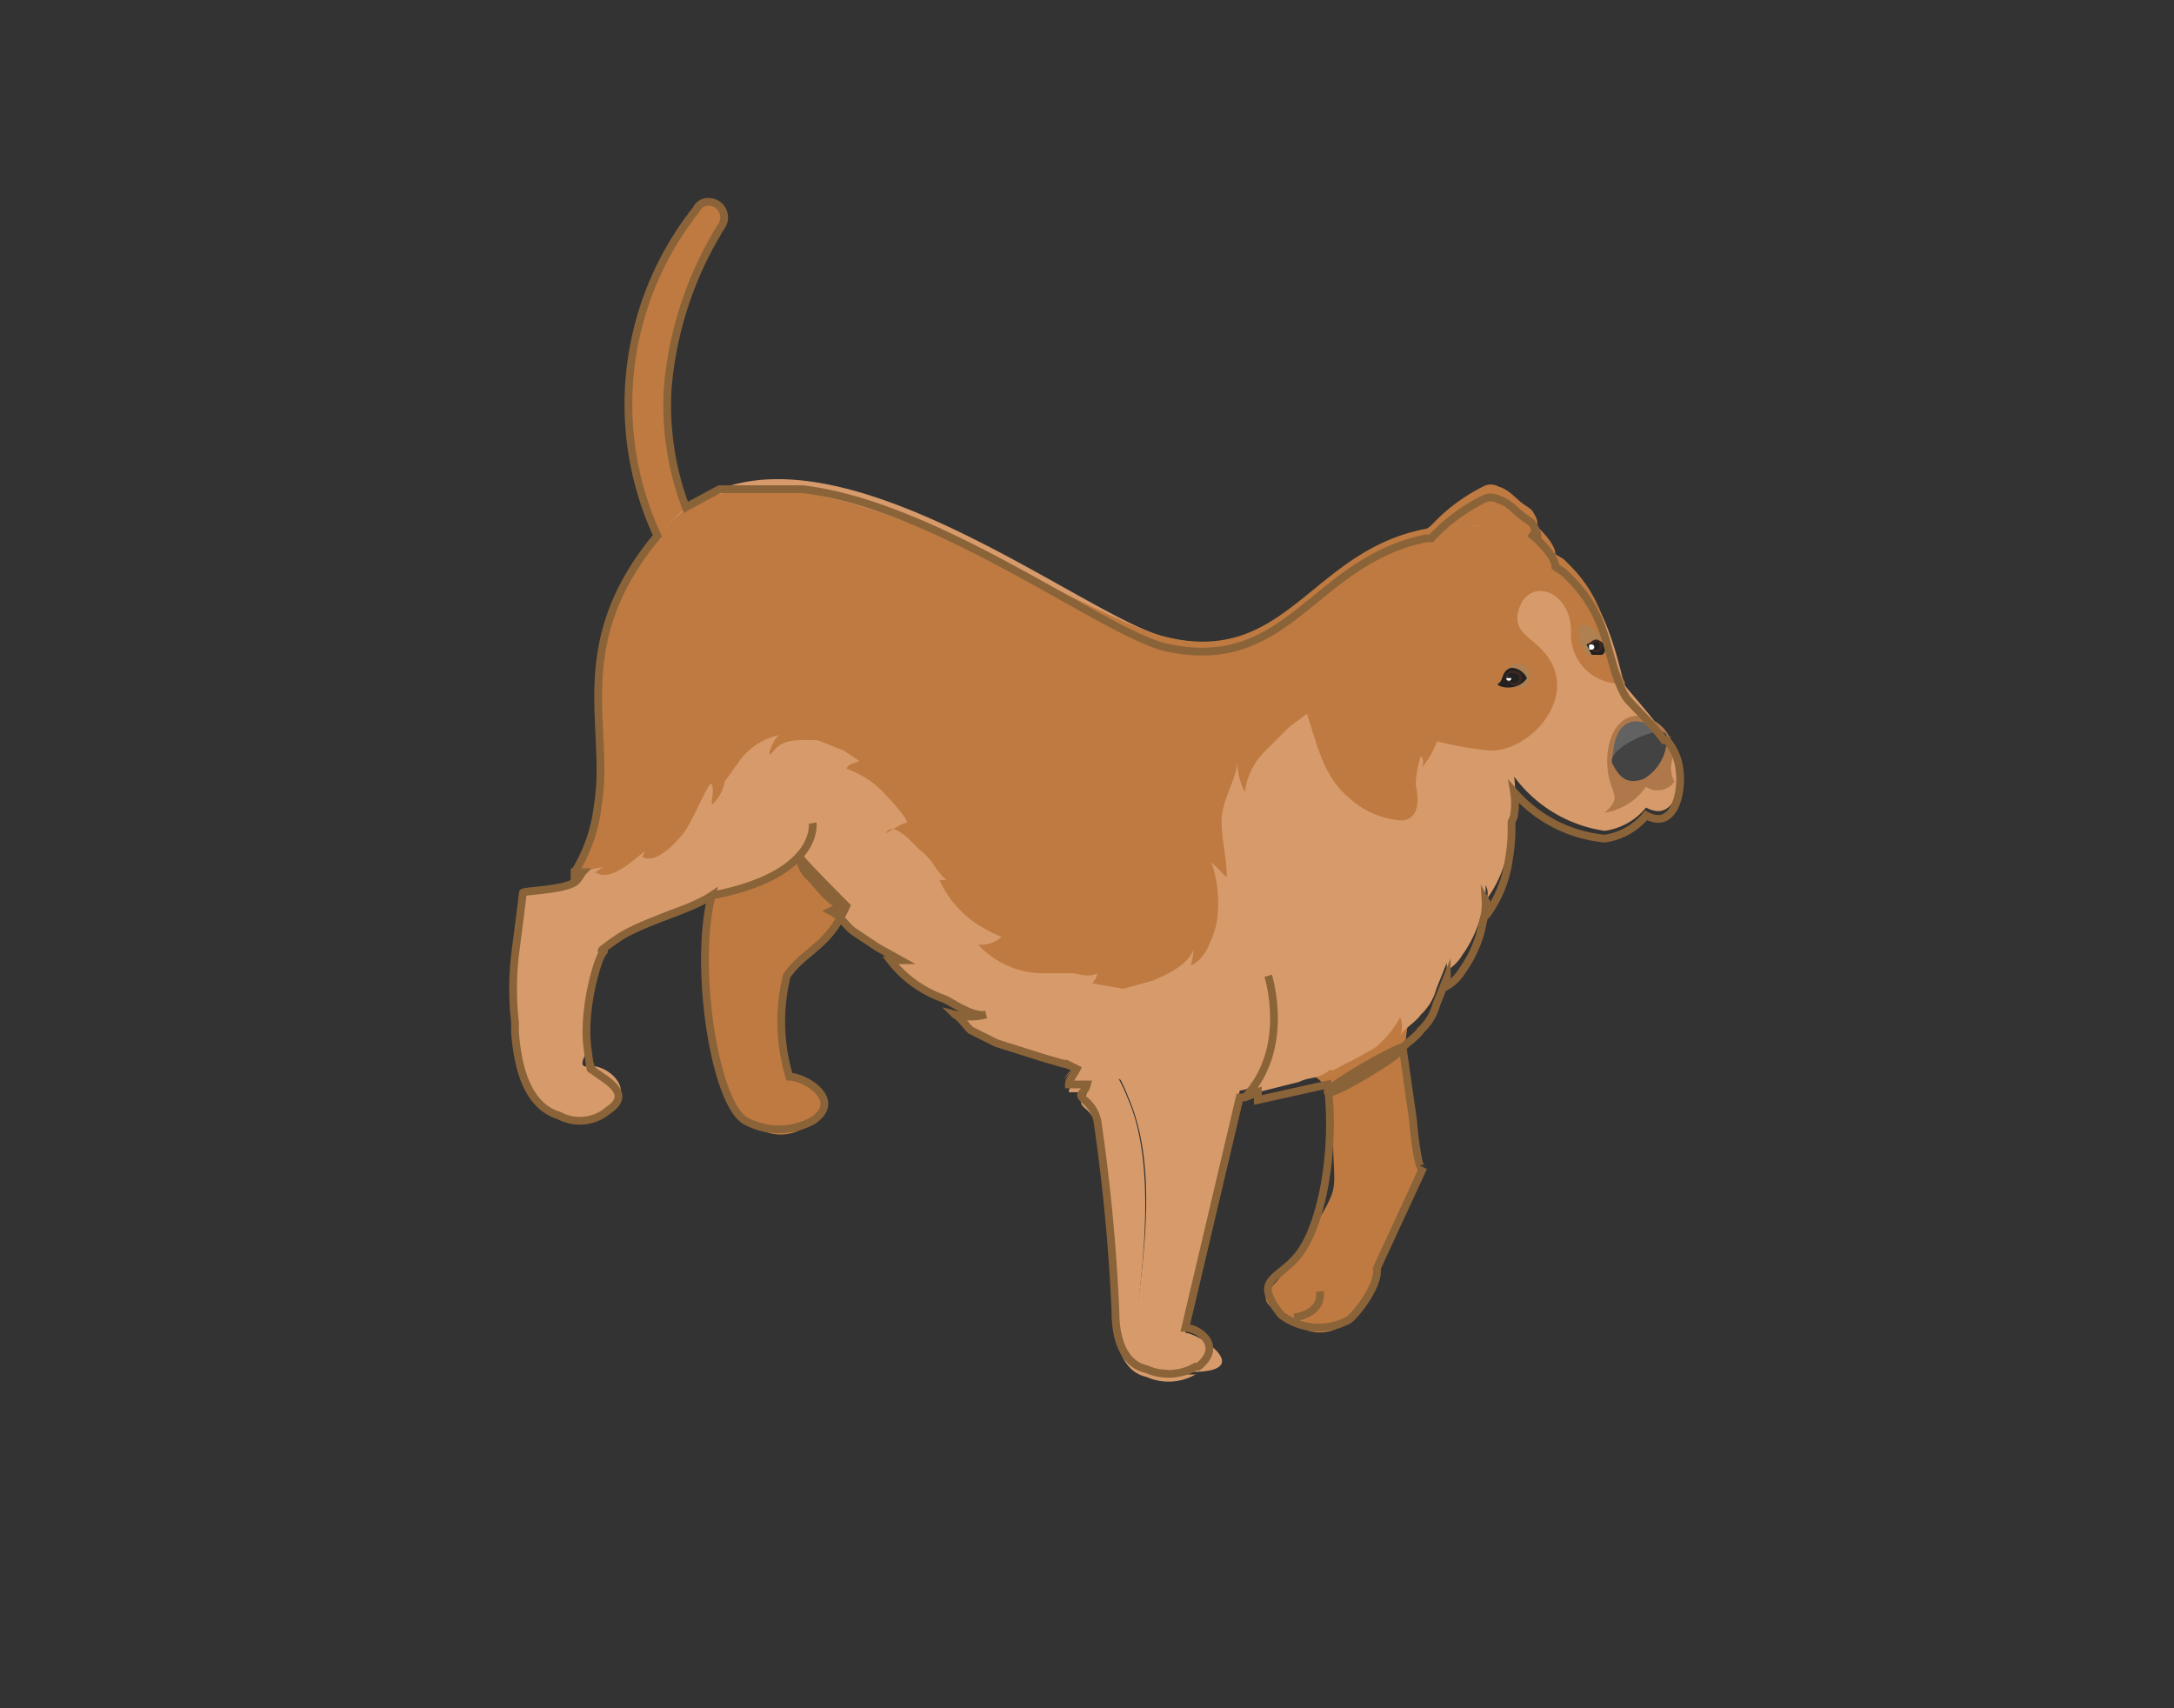 <svg xmlns="http://www.w3.org/2000/svg" viewBox="0 0 84 66"><rect x="0" y="0" width="84" height="66" fill="#333333" stroke="none"/><defs><style>.cls-1{fill:#be7a40;}.cls-2{fill:#d79b6b;}.cls-3{fill:#ae784a;}.cls-4{fill:#616261;}.cls-5{fill:#434343;}.cls-6{fill:#af8051;}.cls-7{fill:#212121;}.cls-8{fill:#3e2723;}.cls-9{fill:#fff;}.cls-10{fill:none;stroke:#8b6339;stroke-miterlimit:10;stroke-width:0.3px;}</style></defs><g id="Layer_60" data-name="Layer 60"><g id="Puppy_06_F02"><path class="cls-1" d="M27.8,23.9h0a.7.7,0,0,1-.6-.2A13.2,13.2,0,0,1,24.3,15a12.2,12.2,0,0,1,2.6-6.9.5.5,0,0,1,.5-.3h0a.6.6,0,0,1,.5.9A14,14,0,0,0,25.8,15a12.2,12.2,0,0,0,2.5,8A.6.6,0,0,1,27.8,23.9Z"/><path class="cls-1" d="M57.9,18.8c.4.1.7.5,1,.7s.3.2.4.4a.6.6,0,0,1,.1.4l-.3-.2c.3.2,1,.9,1,1.3l-.5-.2c.5.9.8,1.7.5,1.8a54.7,54.7,0,0,1-5.9-1.6,5.7,5.7,0,0,1,1.1-1.1,7,7,0,0,1,2-1.5A.6.6,0,0,1,57.9,18.8Z"/><path class="cls-1" d="M27.2,35.7c.1-1.4,1.4-1.1,1.6-4.5,0-1.1-.2-2.1-.3-3.2l10.3-1c-.1,5.4-4.3,6.4-8.2,10.3-.7.7-.6,2.7-.1,4.3.6,0,2,.8.9,1.7a1.7,1.7,0,0,1-1.9.4C27.4,43.3,27.2,37,27.2,35.7Z"/><path class="cls-1" d="M51.5,43.5c0,2.9.4,2-1,4.4s-2.5,2-.5,3.2a1.5,1.5,0,0,0,2.1-.1,4,4,0,0,0,1.1-2.2l1.6-3.6-1.1-7.8.2-1.9-5.7-1.3S51.6,40,51.5,43.5Z"/><path class="cls-1" d="M50.5,41.3c.1.3.5.3.6.6s.2.8.8.8-.2.9-.2,1.4.7.1.9,0,.1.8.1,1,.8-.3,1.1-.8l.7-5.6c-.7-.2-1.5.3-2.1.6a4.4,4.4,0,0,0-1.8,1.5A1.1,1.1,0,0,0,50.5,41.3Z"/><path class="cls-2" d="M42.6,39.9a2,2,0,0,0,.4,1.3,6.7,6.7,0,0,1,.6,1.2c1,2.3.7,5.3.4,7.7s.2,3,2.3,2.9,0-1.5-.5-1.5L48,41.7l-.7-2.8-4.5-1h0C42.8,38.6,42.6,39.5,42.6,39.9Z"/><path class="cls-2" d="M19.9,39.5v.4c.1,1.2.4,2.8,1.7,3.2a1.7,1.7,0,0,0,1.9-.2c1.2-.8-.1-1.8-.7-1.7s-.1-.5-.1-.7,0-3.2.6-3.7.4-.3.5-.5c2.2-1.7,5.4-1.7,7-3.1l1-1.1a3.6,3.6,0,0,0,.7-1l.3-.5a10.5,10.5,0,0,0,.7-3.9v-.8l-6.9-5.1a2.1,2.1,0,0,0-.7-.5c-4.1,4.5-2.3,7.8-2.8,11.1a6.6,6.6,0,0,1-.8,2.6c-.3.4-2,.3-2.1.4a21.3,21.3,0,0,0-.3,2.5A11.3,11.3,0,0,0,19.9,39.5Z"/><path class="cls-2" d="M26,26.6v.3a6.1,6.1,0,0,0,.7,1A35.5,35.5,0,0,0,29.1,31l1.3,1.5.4.6a3.5,3.5,0,0,0,.5.8c.3.3.7.9,1.2,1.1l-.4.2c.4.2.6.6.9.8l.9.7.9.5h-.4a4.5,4.5,0,0,0,2.1,1.5c.4.2,1.1.7,1.6.6a2.4,2.4,0,0,1-1.2,0c.2.1.4.4.6.6l1,.5,1.9.6,1.2.4h.5l.9.2a9.7,9.7,0,0,0,4,.7l1.1-.2.5-.2v.3l1.6-.4c.4-.2.7-.1,1.1-.4s.1-.3.1-.1.5-.2.8-.3l.9-.5a3.8,3.8,0,0,0,1-1.2.9.9,0,0,1,0,.7c.2-.3.6-.5.8-.8a2.1,2.1,0,0,0,.6-1l.4-1v.3a1.7,1.7,0,0,0,.6-.6,4.6,4.6,0,0,0,.8-1.9,2.2,2.2,0,0,0,.1-.8.6.6,0,0,1,0,.6,4.7,4.7,0,0,0,.9-2.2,6.6,6.6,0,0,0,.1-1.4c0-.1.1-.2.1-.3a2.7,2.7,0,0,0,0-.9A5.3,5.3,0,0,0,62,32.1a2.5,2.5,0,0,0,1.6-.9c1.1.6,1.4-.9,1.3-1.7s-1.9-2.7-2.1-3-.5-3.1-2.4-4.9l-.5-.3-.3-.2a6.1,6.1,0,0,0-2.6-.8c-6.2-.2-6.7,5.7-12,4.3-2.9-.7-11.7-7.8-17.2-5.7a4.6,4.6,0,0,0-1.9,1.3c-.6.6-.6,1.3-.8,2.5A6.1,6.1,0,0,0,26,26.6Z"/><path class="cls-3" d="M62,31.4a2.4,2.4,0,0,0,1.6-1,.8.8,0,0,0,1.1-.2,1.1,1.1,0,0,1-.1-.8,1.4,1.4,0,0,0-.6-1.5c-1.1-.7-1.9.2-1.9,1.5S62.8,30.7,62,31.4Z"/><path class="cls-4" d="M64.4,28.4s-2-1.7-2.1,1Z"/><path class="cls-1" d="M23.3,33.5l-1.1.2a6.2,6.2,0,0,0,.9-2.6c.5-3.2-1.3-6.5,2.8-10.9S41.7,23.8,45,24.6c5.3,1.3,5.8-4.5,11.9-4.3a6,6,0,0,1,2.7.7l.3.3.5.3c1.9,1.7,1.6,3.4,2.4,4.8a1.9,1.9,0,0,1-2.1-2c0-1.6-1.6-2.1-2-.9s1,1.1,1.4,2.5-1.1,3-2.5,3A13,13,0,0,1,53,27.7a3.3,3.3,0,0,0-2.4-.2l-.8.6-.9.9a2.7,2.7,0,0,0-.8,1.6,2.7,2.7,0,0,1-.3-1.2c0,.7-.6,1.5-.6,2.3s.2,1.4.2,2.2l-.6-.6a4.8,4.8,0,0,1,.2,2.4c-.1.4-.4,1.4-1,1.6a1.5,1.5,0,0,0,.1-.6c-.2.6-1.1,1-1.6,1.2l-1.1.3L42.2,38a.8.8,0,0,0,.2-.4c-.3.2-.8,0-1,0H40.2a3.4,3.4,0,0,1-2.4-1.1,1.2,1.2,0,0,0,.9-.3,6,6,0,0,1-1.1-.6A4,4,0,0,1,36.3,34h.3c-.1,0-.3-.3-.4-.4a2.7,2.7,0,0,0-.7-.8c-.2-.2-.9-1-1.2-.7s.5-.3.7-.3-.4-.7-.7-1a3.6,3.6,0,0,0-1.6-1.1c.1-.2.3-.2.5-.3l-.6-.4-1-.4c-.6,0-1.3-.1-1.7.4s0-.5.2-.6a2.6,2.6,0,0,0-1.6,1.1l-.5.7a1.6,1.6,0,0,1-.5.9c0-.3.1-.6,0-.8s-.7,1.4-1.1,1.9-1.1,1.2-1.6.9a.3.3,0,0,0,.1-.2c-.4.3-1.3,1.2-1.9.8Z"/><path class="cls-5" d="M64.4,28.5a1.8,1.8,0,0,1-.9,1.6c-.6.2-.9,0-1.2-.6S64.5,27.8,64.4,28.5Z"/><path class="cls-6" d="M61.4,25.4a1.4,1.4,0,0,1-.4-1.1c.1-.5.9.3.9.3Z"/><path class="cls-6" d="M58.8,26.6a.5.5,0,0,0,.2-.8.5.5,0,0,0-.6-.1c-.2.1-.3.5-.3.7Z"/><path class="cls-7" d="M59,26.2a.7.7,0,0,0-.6-.4c-.4.1-.3.5-.5.6S58.6,26.8,59,26.2Z"/><path class="cls-8" d="M58.2,26.3l.3.2a.3.3,0,0,0,.3-.3c0-.2-.2-.3-.4-.3A.3.3,0,0,0,58.2,26.3Z"/><path class="cls-7" d="M58.3,26.2a.2.2,0,1,0,.4,0c0-.1-.1-.2-.3-.2S58.3,26.1,58.3,26.2Z"/><path class="cls-9" d="M58.2,26.2a.1.1,0,1,0,.2,0h-.2Z"/><path class="cls-7" d="M61.3,24.9l.2.4h.4c.2-.1.1-.4.1-.4a.4.4,0,0,0-.5-.1Z"/><path class="cls-8" d="M61.9,24.9c0,.1,0,.3-.2.3a.3.3,0,0,1-.3-.3C61.5,24.7,61.8,24.6,61.9,24.9Z"/><path class="cls-7" d="M61.8,24.9c0,.1,0,.2-.1.2a.2.2,0,0,1-.2-.2C61.6,24.8,61.7,24.7,61.8,24.9Z"/><path class="cls-9" d="M61.4,25c0,.1,0,.1.1.1a.1.1,0,0,0,0-.2C61.4,24.9,61.4,24.9,61.4,25Z"/><path class="cls-2" d="M41.7,41.2c0,.4-.4.7-.4,1H42c-.1.4-.4.3-.1.6a1.4,1.4,0,0,1,.5.8,72.4,72.4,0,0,1,.7,7.4c0,1,.3,2,1.2,2.2a2.1,2.1,0,0,0,1.9-.1h.1c-2.1.1-2.5-1.1-2.3-2.9s.6-5.4-.4-7.7a6.7,6.7,0,0,0-.6-1.2,2,2,0,0,1-.4-1.3c0-.4.2-1.3.2-1.9h0l-1.2-.2s.2,1.1.4,2.8l-.2.2-.2.2-.5.6C41.3,41.4,41.5,41.2,41.7,41.2Z"/><path class="cls-1" d="M50.3,24.4c4.2-2.7,6.9-.9,6.3.6s.2,1-.4,2.1-.3.4-.5.7a2.9,2.9,0,0,1-.2.9,3.3,3.3,0,0,1-.6,1,.4.4,0,0,0,0-.5,4.3,4.3,0,0,0-.2,1.1c.1.5.2,1.3-.5,1.4a3.3,3.3,0,0,1-2.1-.9c-1.2-1-1.3-2.7-1.9-4S49.4,25,50.3,24.4Z"/><path class="cls-10" d="M31.4,31.8s.3,2-3.9,2.8"/><path class="cls-10" d="M50,50.9s1.1-.1,1-1"/><path class="cls-10" d="M49,37.7s.9,2.8-.9,4.7"/><path class="cls-10" d="M19.9,36.9c.1-.8.3-2.3.3-2.4s1.8-.1,2.1-.5.1-.2.2-.3h-.3a6.2,6.2,0,0,0,.9-2.6c.5-3-1.2-6.2,2.3-10.4A12.1,12.1,0,0,1,26.9,8.1a.5.5,0,0,1,.5-.3h0a.6.6,0,0,1,.5.9A14,14,0,0,0,25.8,15a11.1,11.1,0,0,0,.7,4.6l1.3-.7H31c5.2.6,11.6,5.5,14,6.1,4.8,1.1,5.7-3.3,10.1-4.2h.2a7,7,0,0,1,2-1.5.6.6,0,0,1,.6,0c.4.1.7.5,1,.7s.3.2.4.4a.6.6,0,0,1,.1.4l-.3-.2c.3.2,1,.9,1,1.3l.3.2c1.9,1.7,1.6,3.4,2.4,4.8h0c.1.2.9.9,1.5,1.7h.1a2.1,2.1,0,0,1,.5,1.2c.1.8-.2,2.3-1.3,1.7a2.5,2.5,0,0,1-1.6.9,5.3,5.3,0,0,1-3.5-1.8,2.7,2.7,0,0,1,0,.9c0,.1-.1.2-.1.3a6.6,6.6,0,0,1-.1,1.4,4.7,4.7,0,0,1-.9,2.2.6.6,0,0,0,0-.6,2.2,2.2,0,0,1-.1.8,4.6,4.6,0,0,1-.8,1.9,1.7,1.7,0,0,1-.6.6v-.3l-.4,1a2.1,2.1,0,0,1-.6,1c-.2.3-.6.5-.8.8s-2.7,1.8-2.8,1.6,3.1-2,2.9-1.7l.4,2.8c0,.1.2,2.2.4,1.8L53.2,49c.1.7-.9,1.9-1.1,2a2.4,2.4,0,0,1-2.6-.2c-1.2-1.5,0-1.3.8-2.5s1.3-3.9,1-6.4l-2.7.6v-.3l-.5.2h-.2l-2.1,8.9c.5,0,1.5.7.5,1.5h-.1a2.1,2.1,0,0,1-1.9.1c-.9-.2-1.2-1.2-1.2-2.2a72.4,72.4,0,0,0-.7-7.4,1.4,1.4,0,0,0-.5-.8c-.3-.3,0-.2.1-.6h-.7c0-.2.2-.4.3-.6l-.4-.2h-.1l-.7-.2-1.9-.6-1-.5c-.2-.2-.4-.5-.6-.6a2.4,2.4,0,0,0,1.2,0c-.5.1-1.2-.4-1.6-.6a4.5,4.5,0,0,1-2.1-1.5h.4l-.9-.5L33,36c-.3-.2-.5-.6-.9-.8l.4-.2c-.5-.2-.9-.8-1.2-1.1a1.2,1.2,0,0,1-.4-.8c-.1,0,1.8,1.9,1.8,1.9-.7,1.6-1.6,1.7-2.3,2.7a7.4,7.4,0,0,0,.1,3.9c.6,0,2.1.9.9,1.7a2.7,2.7,0,0,1-2.6,0c-1.2-.7-2-6-1.3-8.7-.9.6-2.7,1-3.7,1.7s-.3.3-.5.5-.8,2.2-.6,3.7.1.4.1.7,1.9.9.7,1.7a1.7,1.7,0,0,1-1.9.2c-1.3-.4-1.6-2-1.7-3.2v-.4A11.3,11.3,0,0,1,19.9,36.9Z"/></g></g></svg>